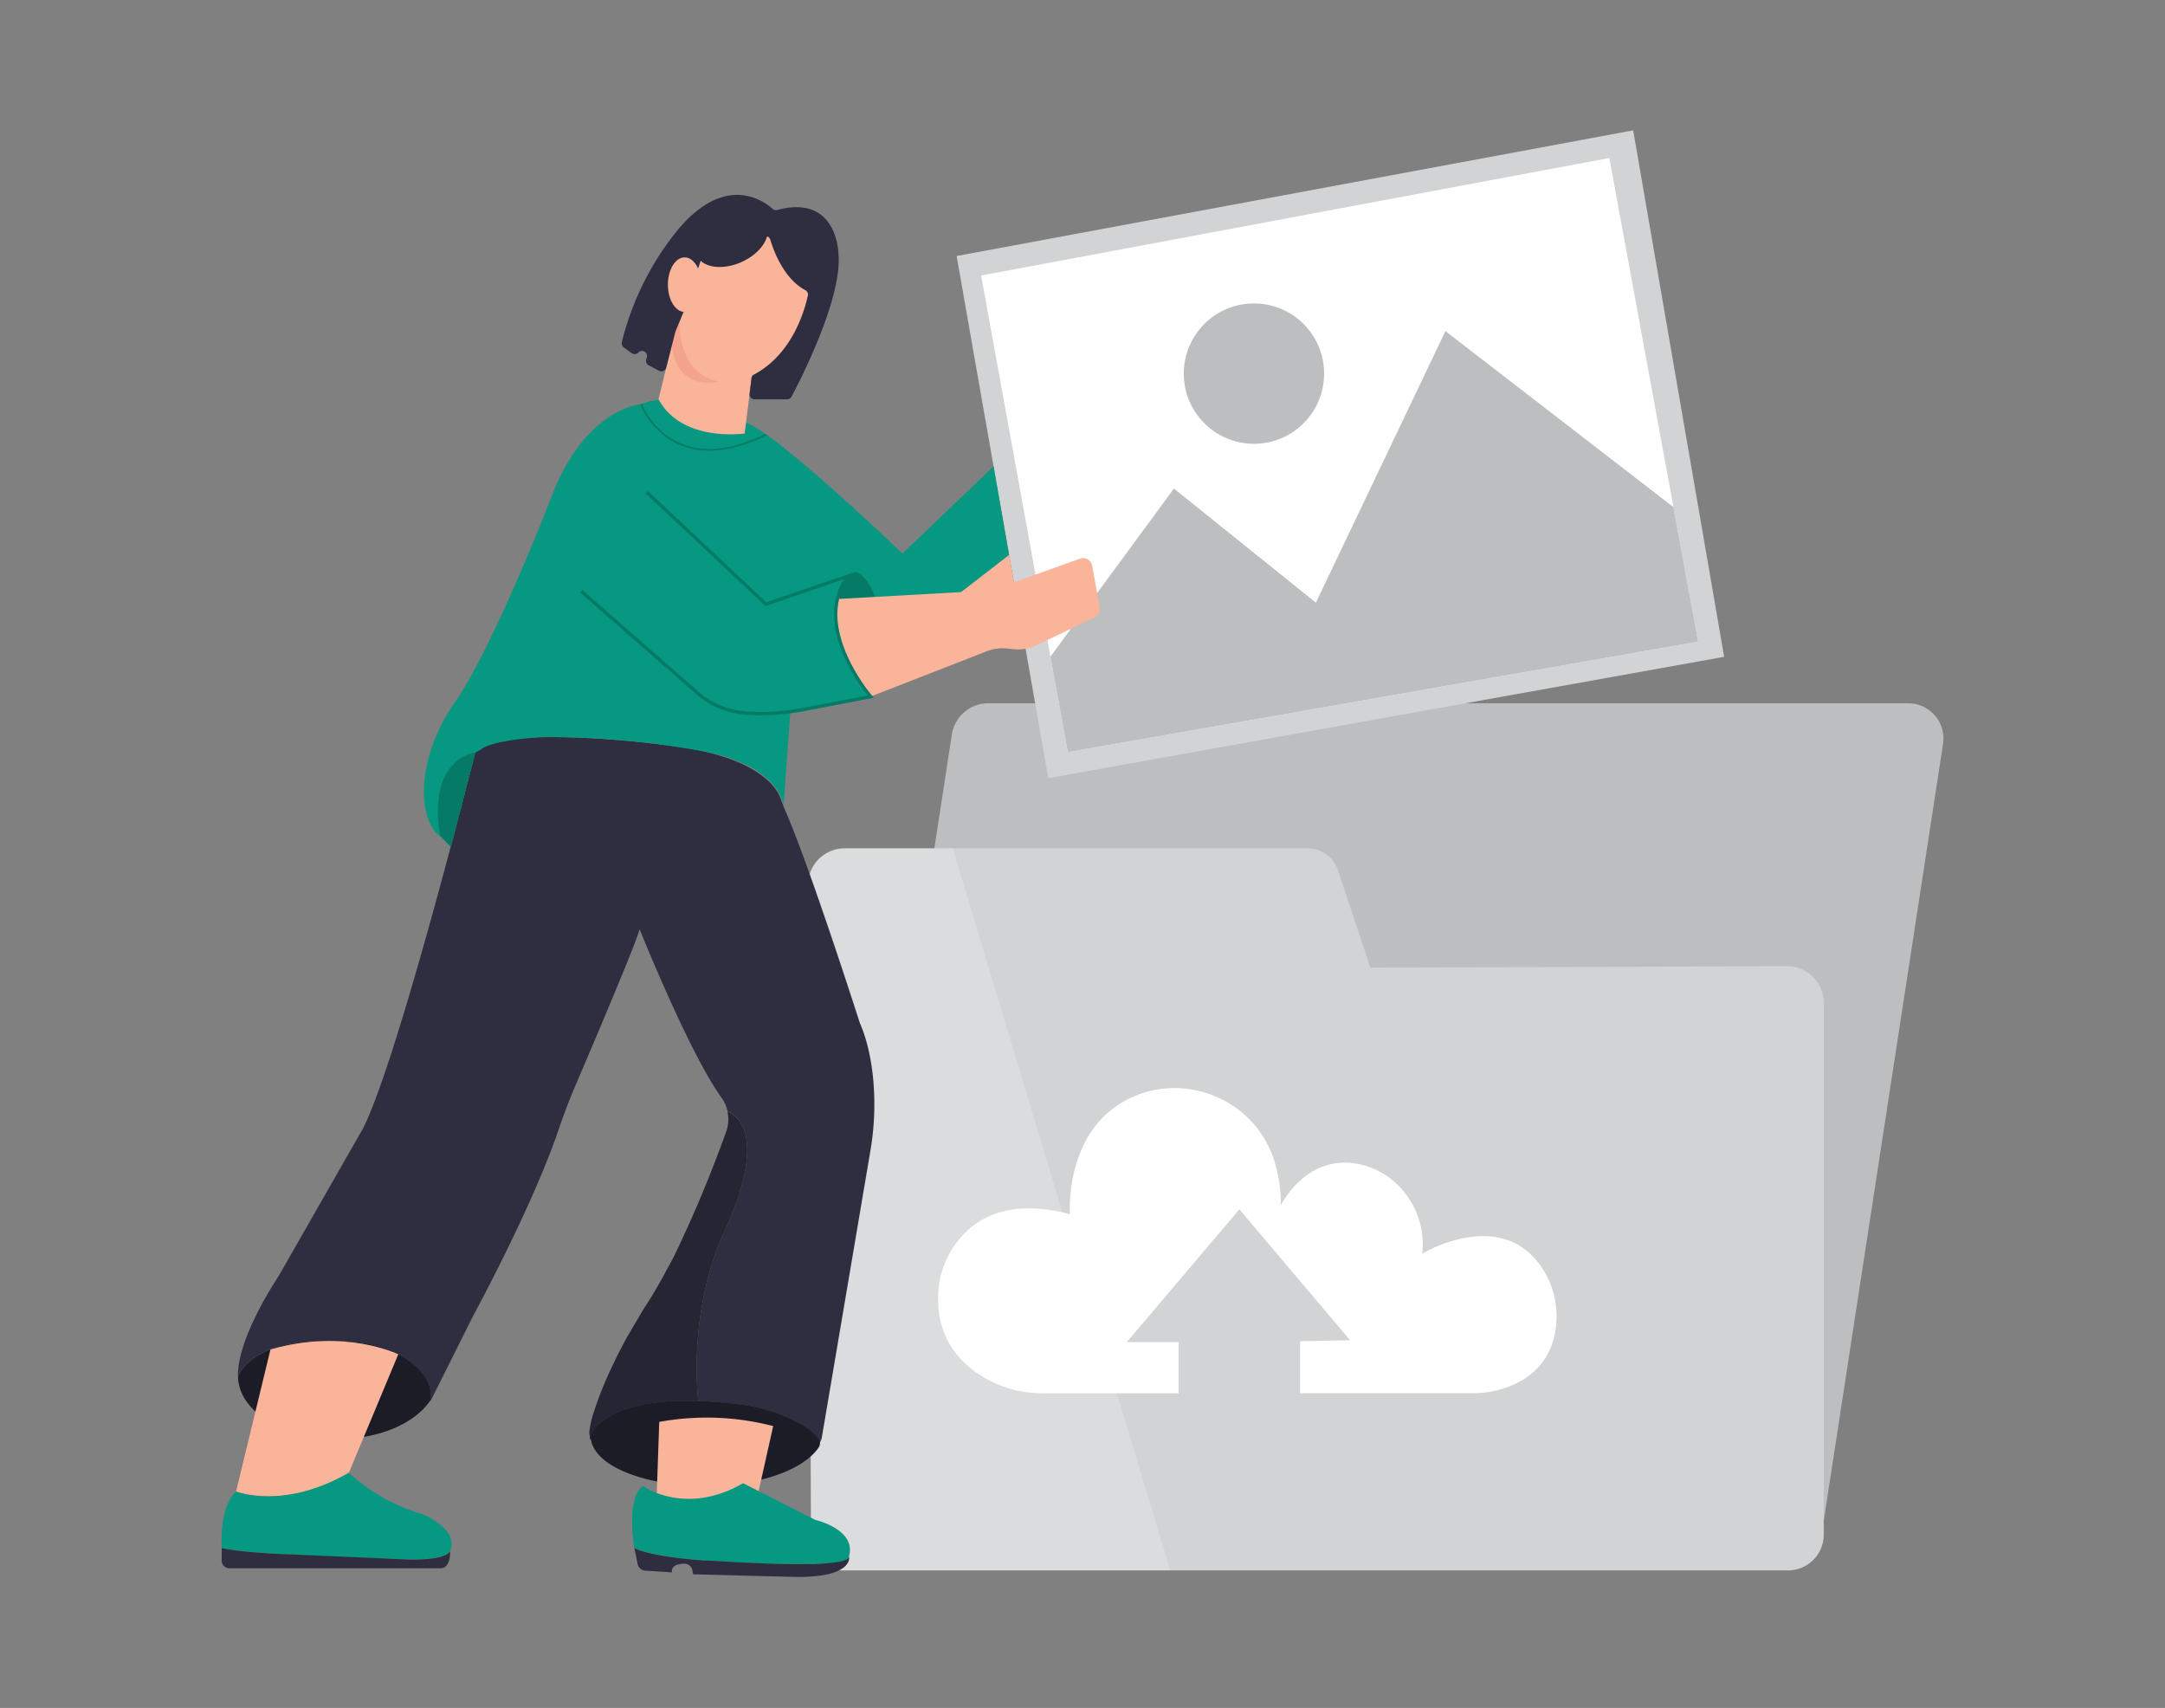 <svg id="be35e116-84c2-4fdd-9559-5f1ec5493f1b" data-name="Layer 1" xmlns="http://www.w3.org/2000/svg" width="865.76" height="682.89" viewBox="0 0 865.76 682.89"><rect x="0" y="0" width="865.76" height="682.89" fill="#808080" stroke="none"/><path d="M290.28,491.1c-1.54,3.33-3,6.7-4.2,10.17-6.5,18.43-7.61,36.24-7.48,47.38a103.34,103.34,0,0,0,.68,11.58l-1,0c-16.78-.57-27,2.17-33.24,5.48l-.54.29c-.3.15-.58.32-.85.48s-.63.38-.92.57h0c-4.46,2.87-6.18,5.89-6.8,7.37a10,10,0,0,1-.3-1.52,39,39,0,0,1,1.6-7.58,146,146,0,0,1,7.33-18.48c1.64-3.56,3.41-7.06,5.27-10.51L250,536l.12-.22,0-.07,0,0,7.06-12,1.58-2.47c2.76-4.26,5.46-9,8.07-13.91v0c2.06-3.53,4.53-8.68,7.09-14.37a1.17,1.17,0,0,0,.05-.11c6.45-13.94,11.87-27.88,15.3-37.24a2.35,2.35,0,0,0,.14-.37,1.89,1.89,0,0,0,.09-.21c0-.1.06-.18.08-.23a.39.39,0,0,0,0-.06s0,0,0,0c.1-.25.19-.49.27-.73l.53-1.46a14.46,14.46,0,0,0,.85-5.69,5.81,5.81,0,0,0-.05-.72,11.46,11.46,0,0,0-.21-1.43c0-.05,0-.09,0-.13a1.19,1.19,0,0,0,0-.23v0h0C307,452.2,294.11,482.87,290.28,491.1Z" fill="#2f2e41"/><path d="M290.28,491.1c-1.54,3.33-3,6.7-4.2,10.17-6.5,18.43-7.61,36.24-7.48,47.38a103.34,103.34,0,0,0,.68,11.58l-1,0c-16.78-.57-27,2.17-33.24,5.48l-.54.29c-.3.15-.58.32-.85.48s-.63.38-.92.57h0c-4.46,2.87-6.18,5.89-6.8,7.37a10,10,0,0,1-.3-1.52,39,39,0,0,1,1.6-7.58,146,146,0,0,1,7.33-18.48c1.64-3.56,3.41-7.06,5.27-10.51L250,536l.12-.22,0-.07,0,0,7.06-12,1.58-2.47c2.76-4.26,5.46-9,8.07-13.91v0c2.06-3.53,4.53-8.68,7.09-14.37a1.17,1.17,0,0,0,.05-.11c6.45-13.94,11.87-27.88,15.3-37.24a2.35,2.35,0,0,0,.14-.37,1.89,1.89,0,0,0,.09-.21c0-.1.06-.18.08-.23a.39.39,0,0,0,0-.06s0,0,0,0c.1-.25.19-.49.27-.73l.53-1.46a14.46,14.46,0,0,0,.85-5.69,5.81,5.81,0,0,0-.05-.72,11.46,11.46,0,0,0-.21-1.43c0-.05,0-.09,0-.13a1.19,1.19,0,0,0,0-.23v0h0C307,452.2,294.11,482.87,290.28,491.1Z" opacity="0.2"/><path d="M373.16,342.34l7.47-48.66a14.71,14.71,0,0,1,14.55-12.48H763.09A14.09,14.09,0,0,1,777,297.43l-47.7,310.63Z" fill="#bcbec0"/><path d="M324.39,627.89H715a14.29,14.29,0,0,0,14.3-14.29V401a14.69,14.69,0,0,0-14.75-14.69L548,386.88l-13-39a12.66,12.66,0,0,0-12-8.68H337.85A14.74,14.74,0,0,0,323.11,354Z" fill="#d1d3d4"/><path d="M519.88,536.26v20.79h68.87a40.52,40.52,0,0,0,14.7-2.65c15.74-6.13,18.93-18.89,19-28A34.94,34.94,0,0,0,616,506c-16.61-23.32-47.23-4.76-47.23-4.76a33,33,0,0,0-6.33-23.39,31.22,31.22,0,0,0-19.06-12.41c-21.21-4.29-31.2,16.55-31.2,16.55a57.35,57.35,0,0,0-3-19.05c-9-25.85-40.64-36.18-63.05-20.47-20.38,14.29-18.28,43-18.28,43-45.05-11.94-52,25.79-52,25.79-3.27,19.25,5.11,30.71,14.3,37.35a45.86,45.86,0,0,0,26.91,8.47h54.27V536.64H450.57l45.05-53.11,44.28,52.34Z" fill="#fff"/><path d="M468,627.89,381,339.16H337.46a14.49,14.49,0,0,0-14.35,14.62l1.28,274.11Z" fill="#fff" opacity="0.2"/><polygon points="382.55 102.36 419.2 311.13 689.47 262.62 653.09 52.12 382.55 102.36" fill="#d1d3d4"/><polygon points="392.34 110.16 426.99 300.73 679.08 256.55 643.56 63.18 392.34 110.16" fill="#fff"/><polygon points="469.44 195.34 420.05 262.54 426.99 300.73 679.08 256.55 669.19 202.75 578.01 132.39 526.21 240.96 469.44 195.34" fill="#bcbec0"/><circle cx="501.44" cy="149.38" r="28.06" fill="#bcbec0"/><path d="M348,460.5,329.21,571.38h0l-.64,3.77a14.29,14.29,0,0,1-.86,2c-1.2-4.17-6.69-7.62-12.18-10.1a67,67,0,0,0-19.18-5.37c-6.34-.81-12-1.27-17.11-1.44a103.34,103.34,0,0,1-.68-11.58c-.13-11.14,1-28.95,7.48-47.38,1.22-3.47,2.66-6.84,4.2-10.17,3.83-8.23,16.73-38.9.69-46.87a14.82,14.82,0,0,0-2.42-5.36c-13-18-32.75-67.39-32.75-67.39-.85,4.28-16.95,42.2-25.22,61.53-2.55,6-4.91,12-7,18.17-10.5,31.22-34.41,75.07-34.41,75.07l-16.93,33.88c0-.17,0-.33,0-.49.72-8.42-5.68-14.1-12-17.61a44.67,44.67,0,0,0-17.39-5.3c-42.73-4.24-47.68,13.77-47.68,13.77v-.41c-.08-13.23,11.34-32.11,15-37.88.94-1.46,1.84-3,2.7-4.47l32.33-56.57c14.24-28.1,44.86-150.32,44.86-150.32,10.42-11.85,76.41-2.91,76.41-2.91,36.29,4.07,44.11,16.78,45.76,21.4.6,1.64,1.2,3.29,1.89,4.89C323.8,346.39,343.83,409,343.83,409c3,6.83,4.56,14.71,5.29,21.89A110.38,110.38,0,0,1,348,460.5Z" fill="#2f2e41"/><path d="M327.43,575.55a3,3,0,0,1-.06,3.17c-6.16,9.1-24.26,15.44-45,15.46-22.94,0-44-7.19-46.05-18.55-.39-.27-.47-.34-.39-1.24.36-1,2-4.51,6.77-7.39h0c.3-.19.6-.39.92-.58s.55-.33.85-.48l.54-.29c6.23-3.31,16.46-6,33.24-5.48l1,0c5.09.16,10.77.62,17.11,1.43A66.9,66.9,0,0,1,315.54,567C320.23,569.13,325.41,572.18,327.43,575.55Z" fill="#2f2e41"/><path d="M327.43,575.55a3,3,0,0,1-.06,3.17c-6.16,9.1-24.26,15.44-45,15.46-22.94,0-44-7.19-46.05-18.55-.39-.27-.47-.34-.39-1.24.36-1,2-4.51,6.77-7.39h0c.3-.19.6-.39.92-.58s.55-.33.85-.48l.54-.29c6.23-3.31,16.46-6,33.24-5.48l1,0c5.09.16,10.77.62,17.11,1.43A66.9,66.9,0,0,1,315.54,567C320.23,569.13,325.41,572.18,327.43,575.55Z" opacity="0.4"/><path d="M263.62,568.52l-1.13,32.84s15,12.19,40-1.17l6.7-30A105.8,105.8,0,0,0,263.62,568.52Z" fill="#f9b499"/><path d="M253.63,618.94s-3.45-20.6,3.53-24.74c0,0,17,12.2,40-1.17l28.77,14.63s16.75,3.77,13.57,14.74c0,0,1.16,3.47-18.77,2.89C320.73,625.29,268,625.58,253.63,618.94Z" fill="#069881"/><path d="M255,625.4l-1.33-6.46s5.18,3.36,28.16,5c-1-.37,56.66,4.34,57.71-1.52,0,0,2,8.38-21.66,8.09l-40.71-1.06-.29-1.56a3.3,3.3,0,0,0-3.32-2.68c-2.34.06-5.21.68-4.86,3.47L258,628A3.31,3.31,0,0,1,255,625.4Z" fill="#2f2e41"/><path d="M172.26,559.64c-5.95,9.21-20.3,15.7-37.06,15.7-21.92,0-39.71-11.09-40-24.84,0,0,5-18,47.68-13.77a44.67,44.67,0,0,1,17.39,5.3C166.58,545.54,173,551.22,172.26,559.64Z" fill="#2f2e41"/><path d="M172.26,559.64c-5.95,9.21-20.3,15.7-37.06,15.7-21.92,0-39.71-11.09-40-24.84,0,0,5-18,47.68-13.77a44.67,44.67,0,0,1,17.39,5.3C166.58,545.54,173,551.22,172.26,559.64Z" opacity="0.4"/><path d="M108.16,539.55,94.39,596.36s20.33,7.49,45.12-7.49l19.76-47.38S137.91,530.9,108.16,539.55Z" fill="#f9b499"/><path d="M88.68,618.94s-1.25-16.34,5.71-22.58c0,0,18.37,7.67,45.12-7.49a73.69,73.69,0,0,0,29.61,16.59s14.63,5.88,10.88,14.8c0,0-.53,3.21-15.33,3.21C164.67,623.47,96.88,621.72,88.68,618.94Z" fill="#069881"/><path d="M88.63,623.94l.05-5s4.84,1.42,21.6,2.3l51.53,2.23s15.7.89,18.19-3.21c0,0,.36,6.42-3.56,6.78H91.69A3.06,3.06,0,0,1,88.63,623.94Z" fill="#2f2e41"/><path d="M176.3,334.55s-5.74-25.54,12.11-32.89a24.66,24.66,0,0,0,4.36-2.33c2.75-1.85,9.64-3.58,23.29-4.61a341.89,341.89,0,0,1,66.84,6s27.17,4.75,30.43,21.39L317.75,261l66.6-24.25,19.18-14.83-6.22-35.45-36.44,34.87s-52-50-63.53-52.74c0,0-23.67-14-41-7,0,0-22.23,1.45-35.81,37,0,0-23.1,60-38.69,82.28S166.65,328.15,176.3,334.55Z" fill="#069881"/><path d="M232.37,236.34,279,277.08a32.19,32.19,0,0,0,16.89,7.71c5.94.8,14.2.87,25.18-1.09l27.14-5.2s-24.25-28-9-48.22l-32.92,11.26-47.64-44.76" fill="#069881" stroke="#069881" stroke-miterlimit="10"/><path d="M342.4,228.82c2.27.45,5.42,4.16,7.55,9.84l-15.1.85a24.36,24.36,0,0,1,2.85-7.32C338.65,230.7,340.66,228.48,342.4,228.82Z" opacity="0.2"/><path d="M334.85,239.51l49.5-2.78,19.18-14.83,1.93,10.95,26.44-9.49a3.65,3.65,0,0,1,4.82,2.77l3.06,16.72a3.66,3.66,0,0,1-2,3.94l-23.12,11.15a17.34,17.34,0,0,1-9.3,1.62l-2.59-.27a17,17,0,0,0-7.88,1L348.16,278.5S330.48,257.4,334.85,239.51Z" fill="#f9b499"/><path d="M263.34,159.62l9.06-37.19,28.28,27.74-2.9,23.17S272.68,177.07,263.34,159.62Z" fill="#f9b499"/><g opacity="0.2"><path d="M283.6,180.18a29.91,29.91,0,0,1-11.18-2.07c-12-4.77-16.35-16.32-16.4-16.44l.64-.23c0,.11,4.33,11.4,16,16.05,9.28,3.69,20.42,2.39,33.43-4l.68.48C298.41,178.06,290.51,180.18,283.6,180.18Z"/></g><path d="M180.32,338.64l9.81-37.79s-19.21,1.84-14.19,33.33Z" fill="#069881"/><path d="M180.32,338.64l9.81-37.79s-19.21,1.84-14.19,33.33Z" opacity="0.2"/><path d="M304.18,286a64.41,64.41,0,0,1-8.43-.53,32.67,32.67,0,0,1-17.24-7.87l-46.58-40.74.89-1,46.57,40.74a31.31,31.31,0,0,0,16.53,7.55c7.17,1,15.58.6,25-1.09l26-5c-3.84-4.83-21.06-28.3-9.45-46.47l-31.35,10.73-47.94-45,.92-1,47.35,44.48,34.62-11.84-1.33,1.75c-14.8,19.54,8.68,47.1,8.92,47.38l.77.88-28.29,5.42A96.8,96.8,0,0,1,304.18,286Z" fill="#069881"/><g opacity="0.2"><path d="M304.18,286a64.41,64.41,0,0,1-8.43-.53,32.67,32.67,0,0,1-17.24-7.87l-46.58-40.74.89-1,46.57,40.74a31.31,31.31,0,0,0,16.53,7.55c7.17,1,15.58.6,25-1.09l26-5c-3.84-4.83-21.06-28.3-9.45-46.47l-31.35,10.73-47.94-45,.92-1,47.35,44.48,34.62-11.84-1.33,1.75c-14.8,19.54,8.68,47.1,8.92,47.38l.77.88-28.29,5.42A96.8,96.8,0,0,1,304.18,286Z"/></g><path d="M268.58,138.12,272,124.31l15.46,28.2S271,157.32,268.58,138.12Z" fill="#f4a48e"/><ellipse cx="297.78" cy="120.24" rx="34.25" ry="23.66" transform="translate(59.71 335.77) rotate(-64.14)" fill="#f9b499"/><path d="M249.48,138.93l3.13,2.26a2,2,0,0,0,2.6-.18h0a2,2,0,0,1,3.39,2l-.19.78a2,2,0,0,0,1,2.28l4.1,2.15a2,2,0,0,0,2.92-1.3l3.68-14.35c0-.09.06-.19.1-.28l3.49-8.39.06-.16,6.54-19.81a1.88,1.88,0,0,1,.27-.55c1.53-2.15,12.6-17.38,26.62-8.65a2,2,0,0,1,.86,1.16C309,98.94,312.84,111.06,322,116a2,2,0,0,1,1.05,2.23c-1.18,5.43-6.14,23.47-21.43,31.49a2.07,2.07,0,0,0-1.11,1.56l-.77,6.09a2,2,0,0,0,2,2.29h13a2,2,0,0,0,1.8-1.08c3.4-6.39,20.43-39.5,18.74-57.19,0,0-.3-23.91-24.47-17.44a2,2,0,0,1-1.86-.45c-3.5-3.15-18.47-14.15-37.24,7.61a114,114,0,0,0-23.05,45.71A2.05,2.05,0,0,0,249.48,138.93Z" fill="#2f2e41"/><ellipse cx="273.78" cy="113.82" rx="6.7" ry="10.91" fill="#f9b499"/><ellipse cx="292.59" cy="95.94" rx="15.26" ry="9.67" transform="translate(-13.62 128.32) rotate(-24.19)" fill="#2f2e41"/></svg>